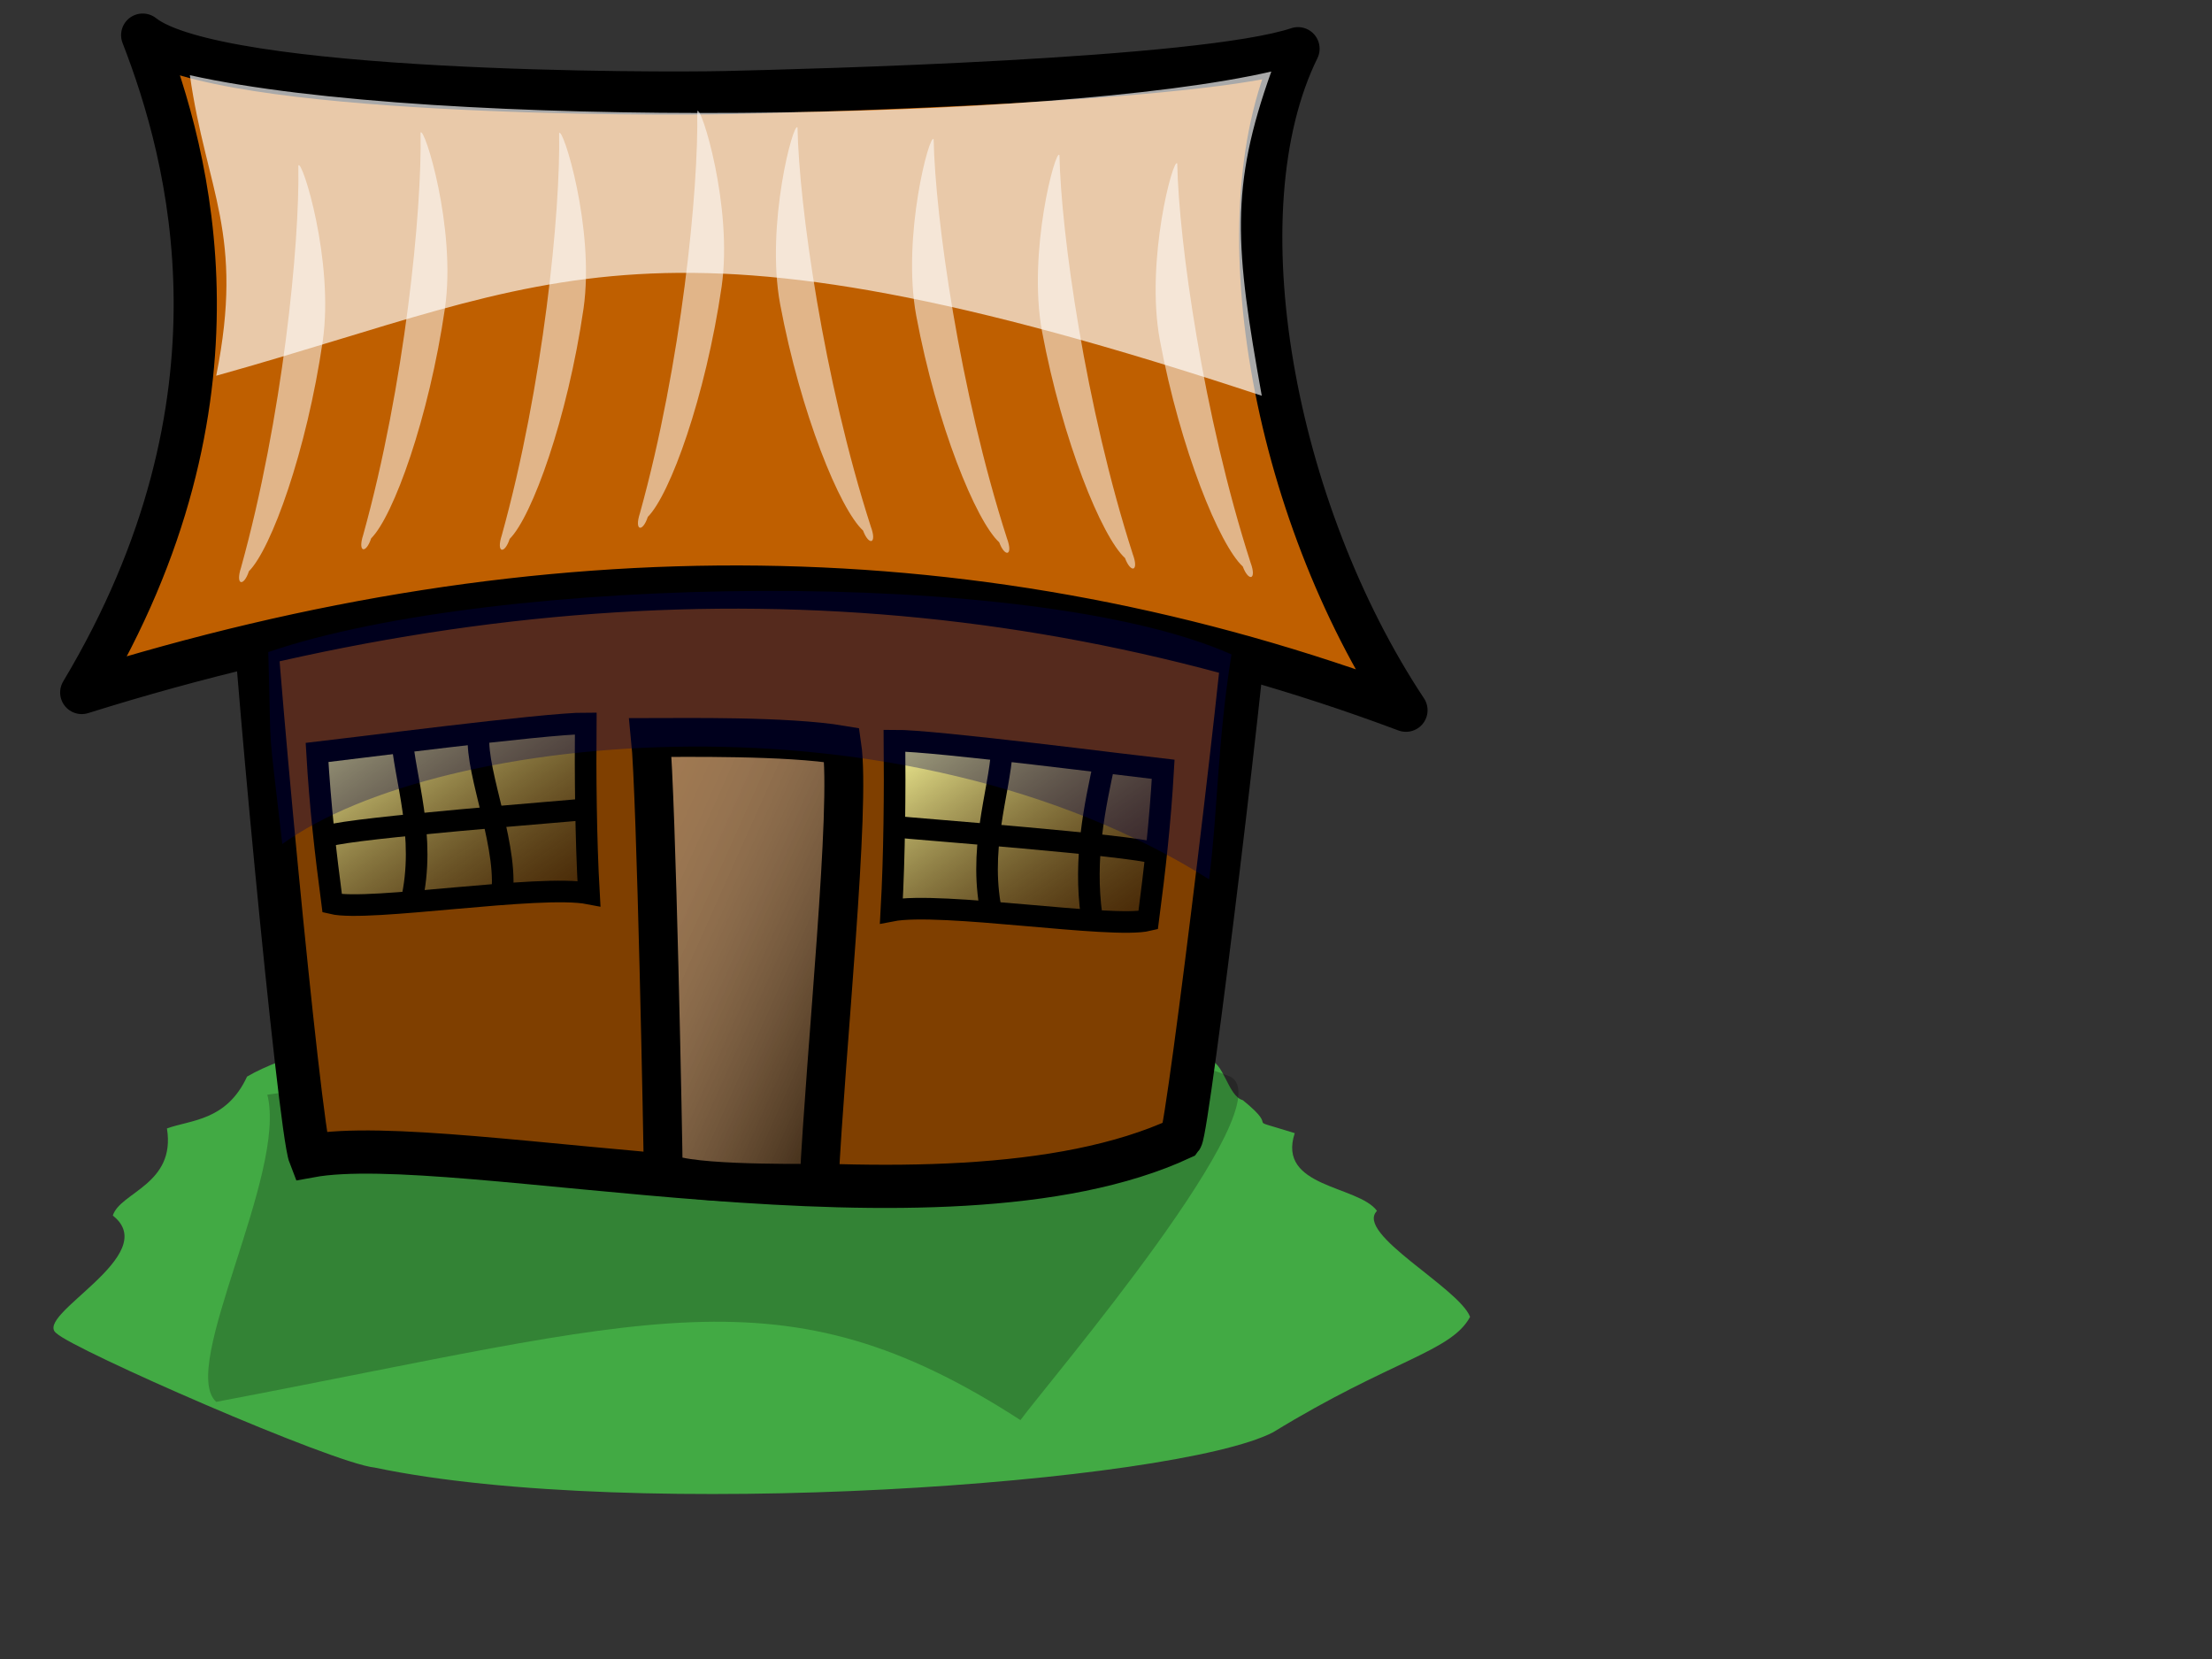 <?xml version="1.0" encoding="UTF-8"?>
<svg viewBox="0 0 640 480" xmlns="http://www.w3.org/2000/svg">
 <rect x="0" y="0" width="640" height="480" fill="#333333" stroke="none"/>
 <defs>
  <linearGradient id="b" y2="1">
   <stop stop-color="#fff" stop-opacity=".271" offset="0"/>
   <stop stop-opacity=".678" offset="1"/>
  </linearGradient>
  <linearGradient id="a" y2="1">
   <stop stop-color="#ffff9f" stop-opacity=".961" offset="0"/>
   <stop stop-opacity=".459" offset="1"/>
  </linearGradient>
 </defs>
 <g fill-rule="evenodd">
  <path d="m48.301 326.49c2.643 16.205-13.588 18.458-15.658 25.215 14.631 11.466-23.366 28.938-16.284 34.074 5.028 4.787 79.782 37.569 92.068 38.844 75.233 15.789 231.36 4.504 259.92-10.222 34.232-20.966 51.543-23.24 56.992-33.392-3.226-8.419-33.486-24.127-26.93-30.666-5.462-7.429-29.007-6.659-23.801-22.489-16.501-5.13-3.223-0.033-15.031-9.541-4.412-1.2-5.562-11.585-10.022-11.585-40.228-29.382-236.53-19.762-278.08 4.771-5.928 12.826-16.248 12.48-23.174 14.992h-1.1e-5z" fill="#42aa44"/>
  <path d="m77.344 316.73c5.843 22.818-25.757 78.92-14.792 88.871 125.5-23.791 163.64-39.403 232.69 5.278 7.954-10.828 76.944-91.63 60.597-99.427-47.699-19.237-177.88-8.993-278.49 5.278h-8e-6z" fill-opacity=".227"/>
  <path d="m72.554 159.37c0 18.545 14.047 167.2 17.139 175.1 41.853-7.697 182.73 27.037 252.05-5.151 1.993-2.545 20.164-151.85 20.164-167.37 3.553-12.477-285.94-6.437-289.36-2.574h1.5e-5z" fill="#7f3f00" stroke="#000" stroke-width="12.5"/>
  <path d="m41.284 10.168c13.555 34.896 32.871 105.83-17.635 190.19 134.55-42.189 260.73-40.744 383.14 5.129-38.335-57.787-54.494-144.09-31.234-191.39-27.8 9.274-141.93 12.14-165.68 12.701-18.234 0.431-146.73 0.724-168.59-16.637v-1e-5z" fill="#bf5f00" stroke="#000" stroke-linejoin="round" stroke-width="12.5"/>
  <path d="m86.318 47.903c0.451 22.592-4.592 73.129-16.588 116.34-1.687 5.17 0.803 5.585 2.29 1.031 6.451-6.438 16.702-34.711 21.361-66.607 3.321-23.159-6.052-52.955-7.062-50.764z" fill="#fff" fill-opacity=".538"/>
  <path d="m121.68 38.399c0.451 22.592-4.592 73.129-16.588 116.34-1.687 5.17 0.803 5.585 2.29 1.031 6.451-6.438 16.702-34.711 21.361-66.607 3.321-23.159-6.052-52.955-7.062-50.765z" fill="#fff" fill-opacity=".538"/>
  <path d="m161.77 38.536c0.451 22.592-4.592 73.129-16.588 116.34-1.687 5.17 0.803 5.585 2.29 1.031 6.451-6.438 16.702-34.711 21.361-66.607 3.321-23.159-6.052-52.955-7.062-50.765z" fill="#fff" fill-opacity=".538"/>
  <path d="m201.73 32.173c0.451 22.592-4.592 73.129-16.588 116.34-1.687 5.17 0.803 5.586 2.29 1.031 6.451-6.438 16.702-34.711 21.361-66.607 3.321-23.159-6.052-52.955-7.062-50.765z" fill="#fff" fill-opacity=".538"/>
  <path d="m230.74 36.907c0.451 22.592 7.504 72.843 21.212 115.45 1.892 5.085-0.579 5.618-2.247 1.138-6.702-6.128-18.071-33.89-23.997-65.536-4.241-22.981 3.935-53.191 5.031-51.05z" fill="#fff" fill-opacity=".538"/>
  <path d="m270.13 40.311c0.451 22.592 7.504 72.843 21.212 115.45 1.892 5.085-0.579 5.618-2.247 1.138-6.702-6.128-18.071-33.89-23.997-65.536-4.241-22.981 3.935-53.191 5.031-51.05z" fill="#fff" fill-opacity=".538"/>
  <path d="m306.53 44.869c0.451 22.592 7.504 72.843 21.212 115.45 1.892 5.085-0.579 5.618-2.247 1.138-6.702-6.128-18.071-33.89-23.997-65.536-4.241-22.981 3.935-53.191 5.031-51.05z" fill="#fff" fill-opacity=".538"/>
  <path d="m340.61 47.316c0.451 22.592 7.504 72.843 21.212 115.45 1.892 5.085-0.579 5.618-2.247 1.138-6.702-6.128-18.071-33.89-23.997-65.536-4.241-22.981 3.934-53.191 5.031-51.05z" fill="#fff" fill-opacity=".538"/>
  <path d="m189.36 338.49c0-5.771-2.954-108.78-4.644-125.09 9.079 0 41.422-1.522 55.376 2.17 2.658 18.003-5.637 90.139-5.637 126.8-7.074 0-42.589 0.43-45.094-3.882z" fill="#7f470e" stroke-width="10.963"/>
  <path d="m257.91 263.5c14.256-2.784 63.779 5.29 74.287 2.756 1.926-14.707 3.461-28.181 4.347-43.66-6.885-0.737-66.43-8.405-77.743-8.317 0.136 14.29 0.017 33.107-0.891 49.221z" fill="url(#a)" stroke="#000" stroke-width="6.25"/>
  <path d="m289.89 216.93c-0.703 12.471-7.238 29.315-2.735 48.494" fill="none" stroke="#000" stroke-width="6.25"/>
  <path d="m319.69 219.81c-3.01 13.761-6.142 28.663-3.868 45.056" fill="none" stroke="#000" stroke-width="6.25"/>
  <path d="m258.45 239.15c6.869 0.735 68.28 5.315 75.96 7.743" fill="none" stroke="#000" stroke-width="6.25"/>
  <path d="m170.4 258.52c-14.258-2.765-63.775 5.378-74.285 2.858-1.937-14.705-3.481-28.176-4.379-43.654 6.885-0.746 66.424-8.496 77.737-8.424-0.126 14.29 0.006 33.107 0.927 49.22z" fill="url(#a)" stroke="#000" stroke-width="6.25"/>
  <path d="m116.22 212.59c0.712 12.47 7.259 29.305 2.77 48.491" fill="none" stroke="#000" stroke-width="6.25"/>
  <path d="m138.5 212.8c-0.974 10.994 9.273 33.401 6.465 47.801" fill="none" stroke="#000" stroke-width="6.25"/>
  <path d="m170.77 234.02c-6.868 0.744-68.276 5.409-75.955 7.847" fill="none" stroke="#000" stroke-width="6.25"/>
  <path d="m191.88 338.49c0-5.771-1.997-108.78-3.687-125.09 9.079 0 39.508-0.521 55.376 2.17 2.658 18.003-4.68 88.135-6.594 126.8-7.074 0-42.589 0.43-45.094-3.882z" fill="url(#b)" stroke="#000" stroke-width="11.25"/>
  <path d="m54.93 21.754c70.937 15.862 249.62 13.563 312.9-1.06-12.014 33.589-10.495 50.717-2.763 93.807-176.75-58.499-203.75-33.347-302.51-5.791 8.236-41.135-2.836-53.337-7.621-86.955z" fill="#fff" fill-opacity=".663"/>
  <path d="m77.633 188.66c65.893-22.565 221.4-24.841 278.67 0.682-4.098 25.572-3.987 46.039-6.475 65.081-88.462-55.754-222.35-43.265-268.15-10.22-4.377-38.389-3.096-21.924-4.053-55.543h2.3e-5z" fill="#000059" fill-opacity=".335"/>
 </g>
</svg>
